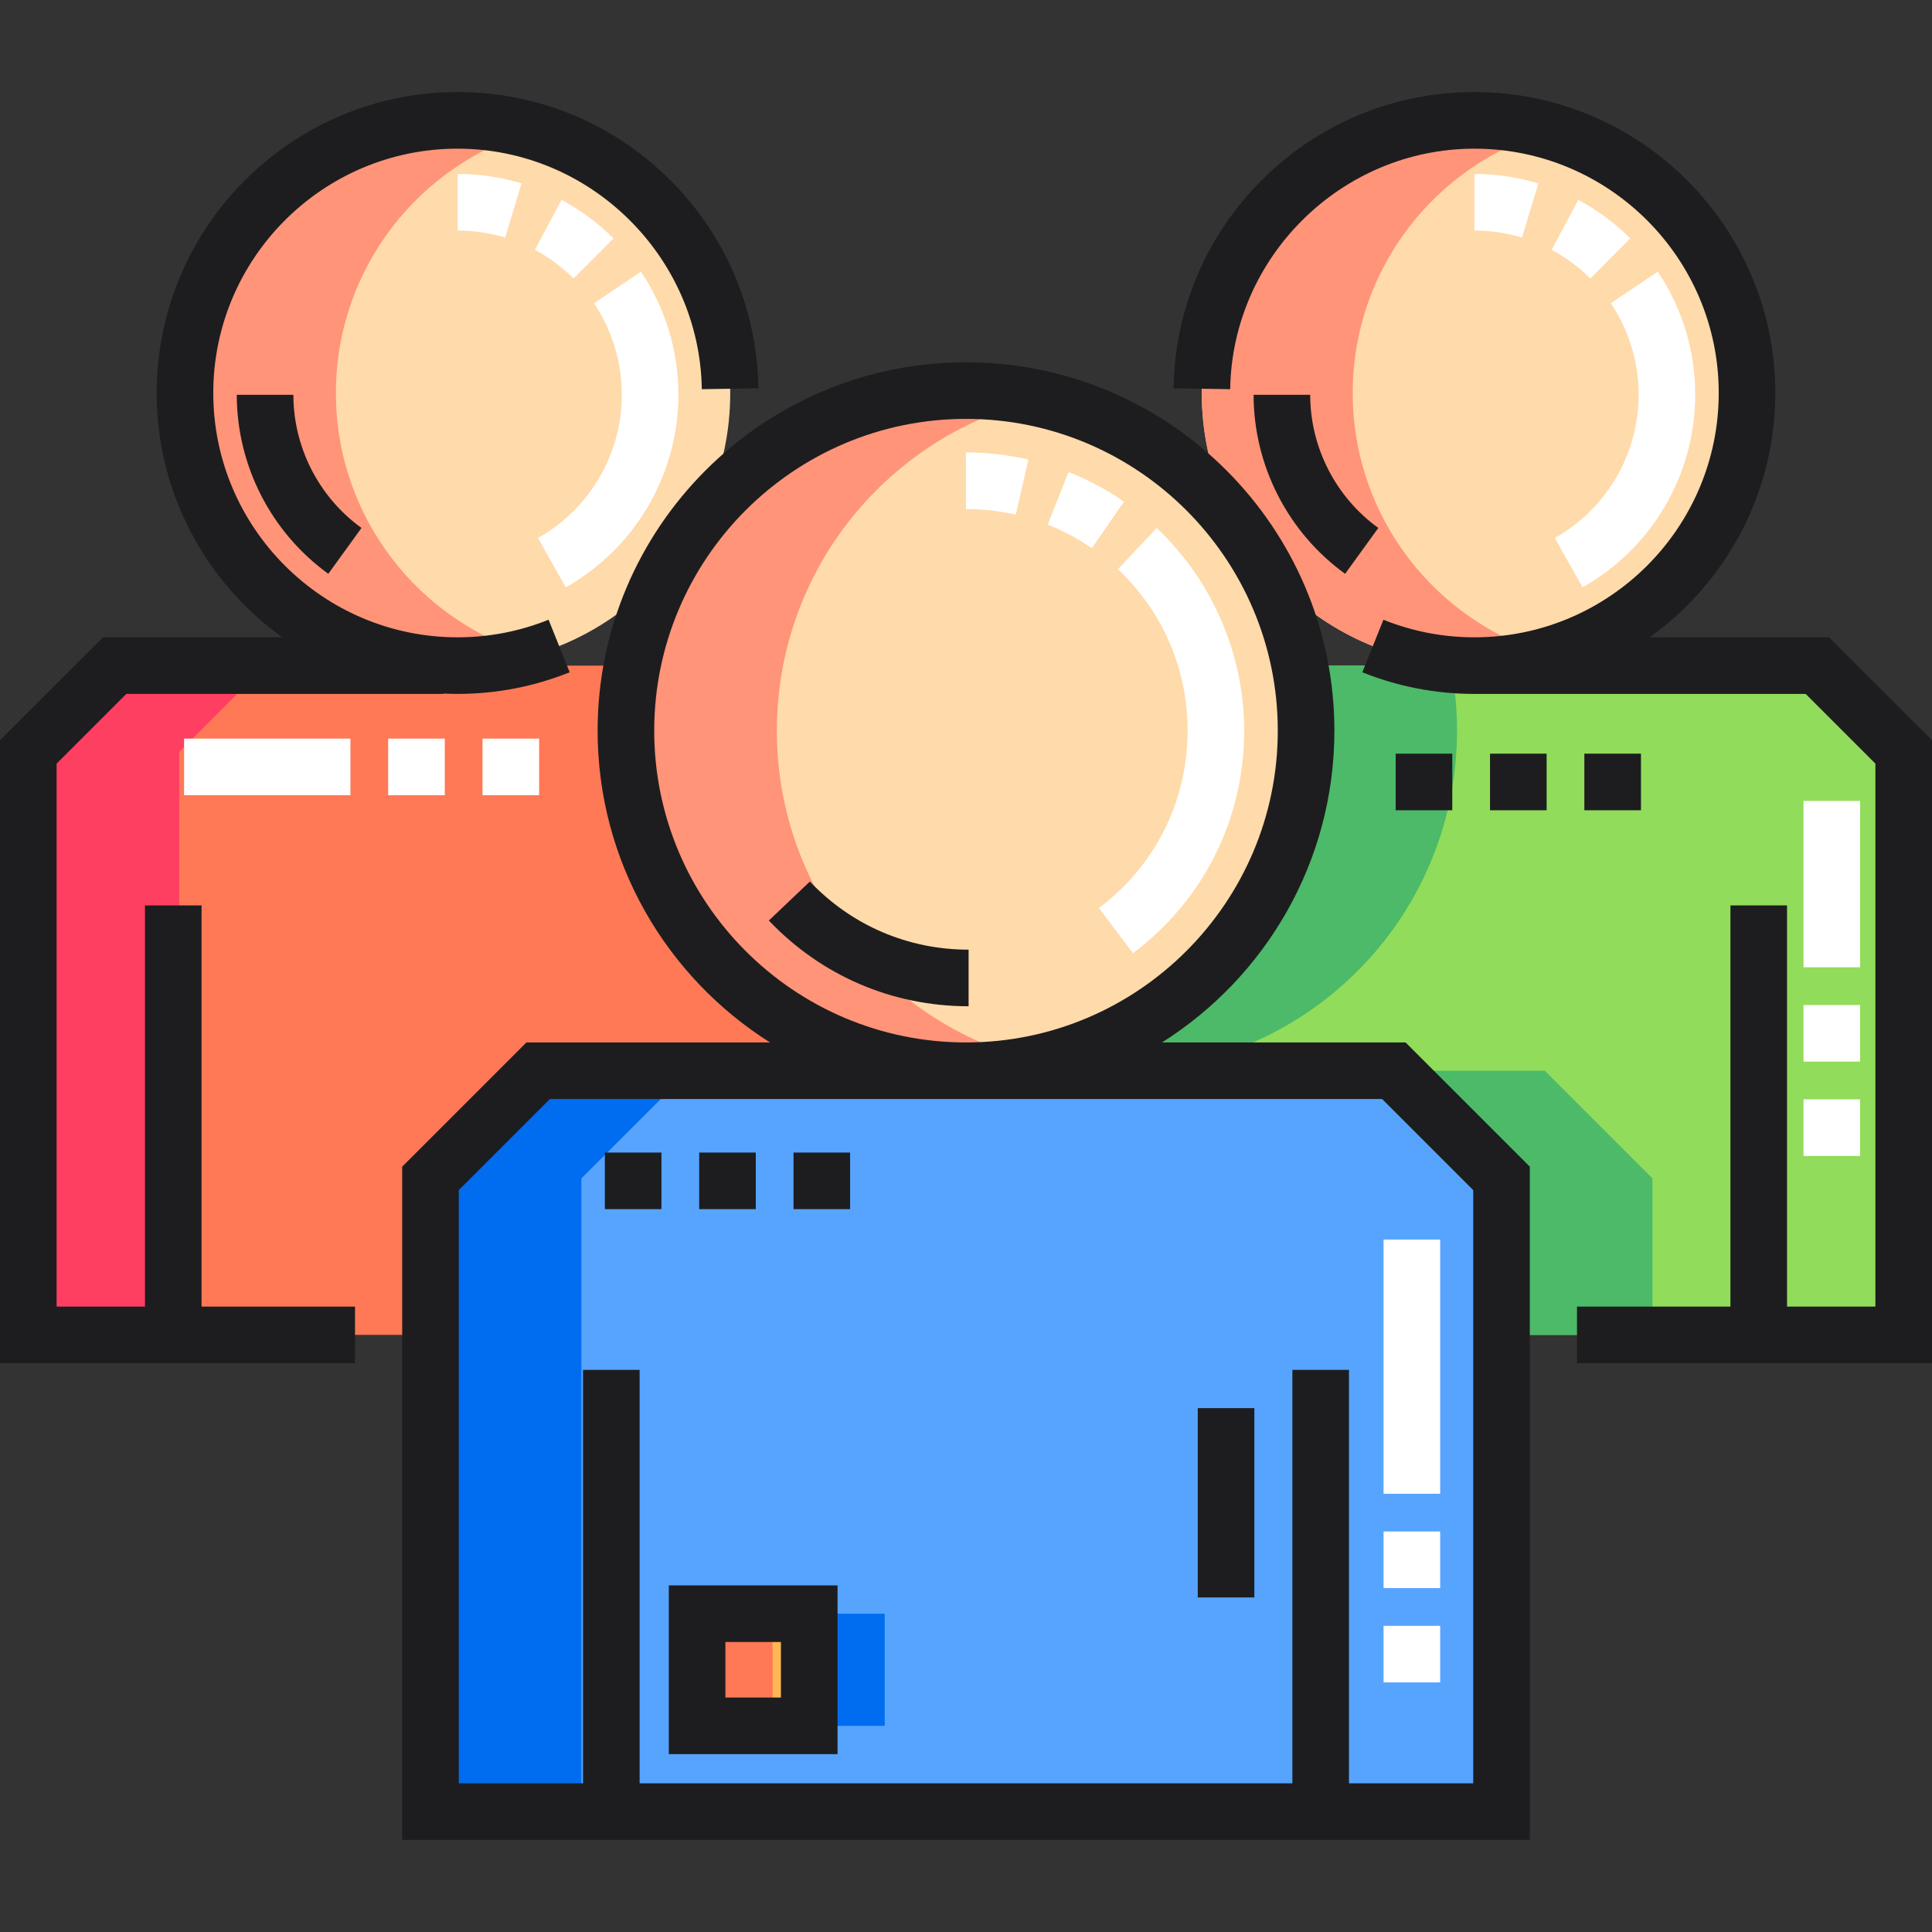 <!-- icon666.com - MILLIONS vector ICONS FREE --><svg version="1.1" id="Capa_1" xmlns="http://www.w3.org/2000/svg" xmlns:xlink="http://www.w3.org/1999/xlink" x="0px" y="0px" viewBox="0 0 512 512" style="enable-background:new 0 0 512 512;" xml:space="preserve"><rect x="0" y="0" width="512" height="512" fill="#333333" stroke="none"/><path style="fill:#57A4FF;" d="M397.919,312.289l-28.53-28.53H142.611c-11.142,11.142-17.388,17.389-28.53,28.53v167.81h283.838 V312.289z"></path><rect x="204.74" y="427.649" style="fill:#006DF0;" width="29.72" height="29.72"></rect><rect x="184.74" y="427.649" style="fill:#FFB655;" width="29.72" height="29.72"></rect><rect x="184.74" y="427.649" style="fill:#FF7956;" width="20" height="29.72"></rect><g><circle style="fill:#FFDAAA;" cx="256" cy="193.63" r="90.13"></circle><circle style="fill:#FFDAAA;" cx="390.73" cy="104.149" r="72.25"></circle></g><path style="fill:#91DC5A;" d="M481.629,176.395H344.472c1.081,5.58,1.654,11.342,1.654,17.238 c0,42.556-29.497,78.218-69.159,87.669v2.457h92.422l28.53,28.53v41.471H504.5V199.266L481.629,176.395z"></path><path style="fill:#FF7956;" d="M30.371,176.395h137.157c-1.081,5.58-1.654,11.342-1.654,17.238 c0,42.556,29.497,78.218,69.159,87.669v2.457h-92.422l-28.53,28.53v41.471H7.5V199.266L30.371,176.395z"></path><path style="fill:#006DF0;" d="M182.611,283.758h-40c-11.142,11.142-17.388,17.389-28.53,28.53v167.811h40V312.288 C165.223,301.147,171.469,294.9,182.611,283.758z"></path><g><polygon style="fill:#4CBA68;" points="409.389,283.758 369.389,283.758 397.919,312.288 397.919,353.759 437.919,353.759 437.919,312.288 "></polygon><path style="fill:#4CBA68;" d="M386.126,193.632c0-5.896-0.573-11.658-1.654-17.238h-40c1.081,5.58,1.654,11.342,1.654,17.238 c0,42.556-29.497,78.218-69.159,87.669v2.457h40v-2.457C356.629,271.85,386.126,236.188,386.126,193.632z"></path></g><polygon style="fill:#FF3F62;" points="70.371,176.395 30.371,176.395 7.5,199.266 7.5,353.759 47.5,353.759 47.5,199.266 "></polygon><circle style="fill:#FFDAAA;" cx="121.27" cy="104.149" r="72.25"></circle><g><path style="fill:#FF9478;" d="M205.874,193.632c0-42.901,29.977-78.798,70.126-87.895c-6.433-1.458-13.126-2.231-20-2.231 c-49.775,0-90.126,40.351-90.126,90.126s40.351,90.126,90.126,90.126c6.874,0,13.567-0.773,20-2.231 C235.851,272.43,205.874,236.533,205.874,193.632z"></path><path style="fill:#FF9478;" d="M358.486,104.146c0-32.96,22.079-60.744,52.248-69.421c-6.354-1.827-13.058-2.827-20-2.827 c-39.901,0-72.248,32.346-72.248,72.248c0,39.901,32.346,72.248,72.248,72.248c6.942,0,13.646-0.999,20-2.827 C380.565,164.891,358.486,137.106,358.486,104.146z"></path><path style="fill:#FF9478;" d="M89.019,104.146c0-32.96,22.079-60.744,52.248-69.421c-6.354-1.827-13.058-2.827-20-2.827 c-39.901,0-72.248,32.346-72.248,72.248c0,39.901,32.346,72.248,72.248,72.248c6.942,0,13.646-0.999,20-2.827 C111.098,164.891,89.019,137.106,89.019,104.146z"></path></g><g><path style="fill:#1D1D1F;" d="M177.238,464.867h44.72v-44.72h-44.72V464.867z M192.238,435.147h14.72v14.72h-14.72V435.147z"></path><rect x="160.29" y="305.439" style="fill:#1D1D1F;" width="15" height="15"></rect><rect x="185.29" y="305.439" style="fill:#1D1D1F;" width="15" height="15"></rect><rect x="210.29" y="305.439" style="fill:#1D1D1F;" width="15" height="15"></rect><rect x="419.87" y="199.729" style="fill:#1D1D1F;" width="15" height="15"></rect><rect x="369.87" y="199.729" style="fill:#1D1D1F;" width="15" height="15"></rect><rect x="394.87" y="199.729" style="fill:#1D1D1F;" width="15" height="15"></rect></g><g><path style="fill:#FFFFFF;" d="M256,134.906c4.455,0,8.894,0.5,13.19,1.485l3.354-14.621c-5.396-1.237-10.962-1.864-16.544-1.864 V134.906z"></path><path style="fill:#FFFFFF;" d="M283.178,125.078l-5.531,13.943c4.109,1.63,8.045,3.736,11.698,6.261l8.527-12.34 C293.285,129.772,288.342,127.127,283.178,125.078z"></path><path style="fill:#FFFFFF;" d="M306.516,139.932l-10.279,10.924c11.924,11.221,18.49,26.412,18.49,42.777 c0,18.648-8.564,35.775-23.497,46.991l9.008,11.994c18.741-14.075,29.489-35.575,29.489-58.985 C329.727,173.386,321.267,153.813,306.516,139.932z"></path></g><path style="fill:#1D1D1F;" d="M214.624,233.617l-10.871,10.336c13.93,14.649,32.729,22.717,52.937,22.717v-15 C240.632,251.671,225.693,245.259,214.624,233.617z"></path><g><rect x="366.66" y="405.859" style="fill:#FFFFFF;" width="15" height="15"></rect><rect x="366.66" y="430.859" style="fill:#FFFFFF;" width="15" height="15"></rect><rect x="366.66" y="328.499" style="fill:#FFFFFF;" width="15" height="67.36"></rect></g><g><path style="fill:#1D1D1F;" d="M307.939,276.259c27.427-17.302,45.687-47.87,45.687-82.626c0-53.831-43.795-97.626-97.626-97.626 s-97.626,43.795-97.626,97.626c0,34.756,18.26,65.323,45.687,82.626h-64.556l-32.924,32.923V487.6h298.838V309.182l-32.924-32.923 H307.939z M173.374,193.633c0-45.561,37.065-82.626,82.626-82.626s82.626,37.065,82.626,82.626S301.561,276.259,256,276.259 S173.374,239.193,173.374,193.633z M390.419,472.6h-32.925V363.033h-15v109.566H169.506V363.033h-15v109.566h-32.925V315.395 l24.137-24.136h220.564l24.137,24.136L390.419,472.6L390.419,472.6z"></path><rect x="317.42" y="373.169" style="fill:#1D1D1F;" width="15" height="50.17"></rect><path style="fill:#1D1D1F;" d="M365.265,139.911c-11.303-8.174-18.05-21.367-18.05-35.292h-15c0,18.724,9.068,36.46,24.259,47.446 L365.265,139.911z"></path></g><g><path style="fill:#FFFFFF;" d="M411.204,66.204c3.767,2.012,7.215,4.565,10.249,7.591l10.59-10.625 c-4.075-4.062-8.708-7.492-13.771-10.196L411.204,66.204z"></path><path style="fill:#FFFFFF;" d="M390.733,46.101v15c4.3,0,8.543,0.623,12.611,1.854l4.34-14.359 C402.208,46.939,396.505,46.101,390.733,46.101z"></path><path style="fill:#FFFFFF;" d="M412.037,142.577l7.355,13.072c18.418-10.363,29.859-29.917,29.859-51.03 c0-11.682-3.434-22.962-9.929-32.621l-12.447,8.371c4.825,7.175,7.376,15.561,7.376,24.25 C434.252,120.322,425.739,134.867,412.037,142.577z"></path><rect x="477.95" y="212.259" style="fill:#FFFFFF;" width="15" height="44.08"></rect><rect x="477.95" y="291.339" style="fill:#FFFFFF;" width="15" height="15"></rect><rect x="477.95" y="266.339" style="fill:#FFFFFF;" width="15" height="15"></rect></g><g><path style="fill:#1D1D1F;" d="M484.736,168.895h-47.532c20.132-14.49,33.277-38.105,33.277-64.747 c0-43.974-35.774-79.748-79.748-79.748c-21.084,0-40.962,8.152-55.972,22.954c-14.991,14.784-23.425,34.514-23.747,55.556 l14.998,0.23c0.539-35.146,29.572-63.74,64.721-63.74c35.702,0,64.748,29.046,64.748,64.748s-29.046,64.747-64.748,64.747 c-8.306,0-16.419-1.567-24.112-4.658l-5.592,13.92c9.48,3.808,19.474,5.738,29.704,5.738h87.79L497,202.371v143.888h-23.418 V239.942h-15v106.317h-40.663v15H512V196.158L484.736,168.895z"></path><path style="fill:#1D1D1F;" d="M53.418,239.942h-15v106.317H15V202.371l18.477-18.478h84.051v-0.094 c1.24,0.058,2.485,0.095,3.739,0.095c10.23,0,20.224-1.931,29.704-5.738l-5.592-13.92c-7.693,3.091-15.807,4.658-24.112,4.658 c-35.702,0-64.747-29.045-64.747-64.747s29.045-64.748,64.747-64.748c35.148,0,64.182,28.594,64.721,63.74l14.998-0.23 c-0.322-21.042-8.756-40.771-23.747-55.556c-15.01-14.802-34.888-22.954-55.972-22.954c-43.973,0-79.747,35.774-79.747,79.748 c0,26.642,13.146,50.257,33.277,64.747H27.264L0,196.158v165.101h94.081v-15H53.418V239.942z"></path></g><g><rect x="127.87" y="195.74" style="fill:#FFFFFF;" width="15" height="15"></rect><rect x="102.87" y="195.74" style="fill:#FFFFFF;" width="15" height="15"></rect><rect x="48.789" y="195.74" style="fill:#FFFFFF;" width="44.08" height="15"></rect></g><path style="fill:#1D1D1F;" d="M62.748,104.619c0,18.724,9.068,36.46,24.259,47.446l8.791-12.154 c-11.303-8.174-18.05-21.367-18.05-35.292H62.748z"></path><g><path style="fill:#FFFFFF;" d="M162.576,63.17c-4.075-4.062-8.708-7.492-13.771-10.196l-7.068,13.23 c3.767,2.012,7.215,4.565,10.249,7.591L162.576,63.17z"></path><path style="fill:#FFFFFF;" d="M121.267,61.101c4.3,0,8.543,0.623,12.611,1.854l4.34-14.359c-5.477-1.655-11.18-2.494-16.951-2.494 L121.267,61.101L121.267,61.101z"></path><path style="fill:#FFFFFF;" d="M179.785,104.619c0-11.682-3.434-22.962-9.929-32.621l-12.447,8.371 c4.825,7.175,7.376,15.561,7.376,24.25c0,15.703-8.513,30.247-22.215,37.958l7.355,13.072 C168.344,145.286,179.785,125.732,179.785,104.619z"></path></g></svg>